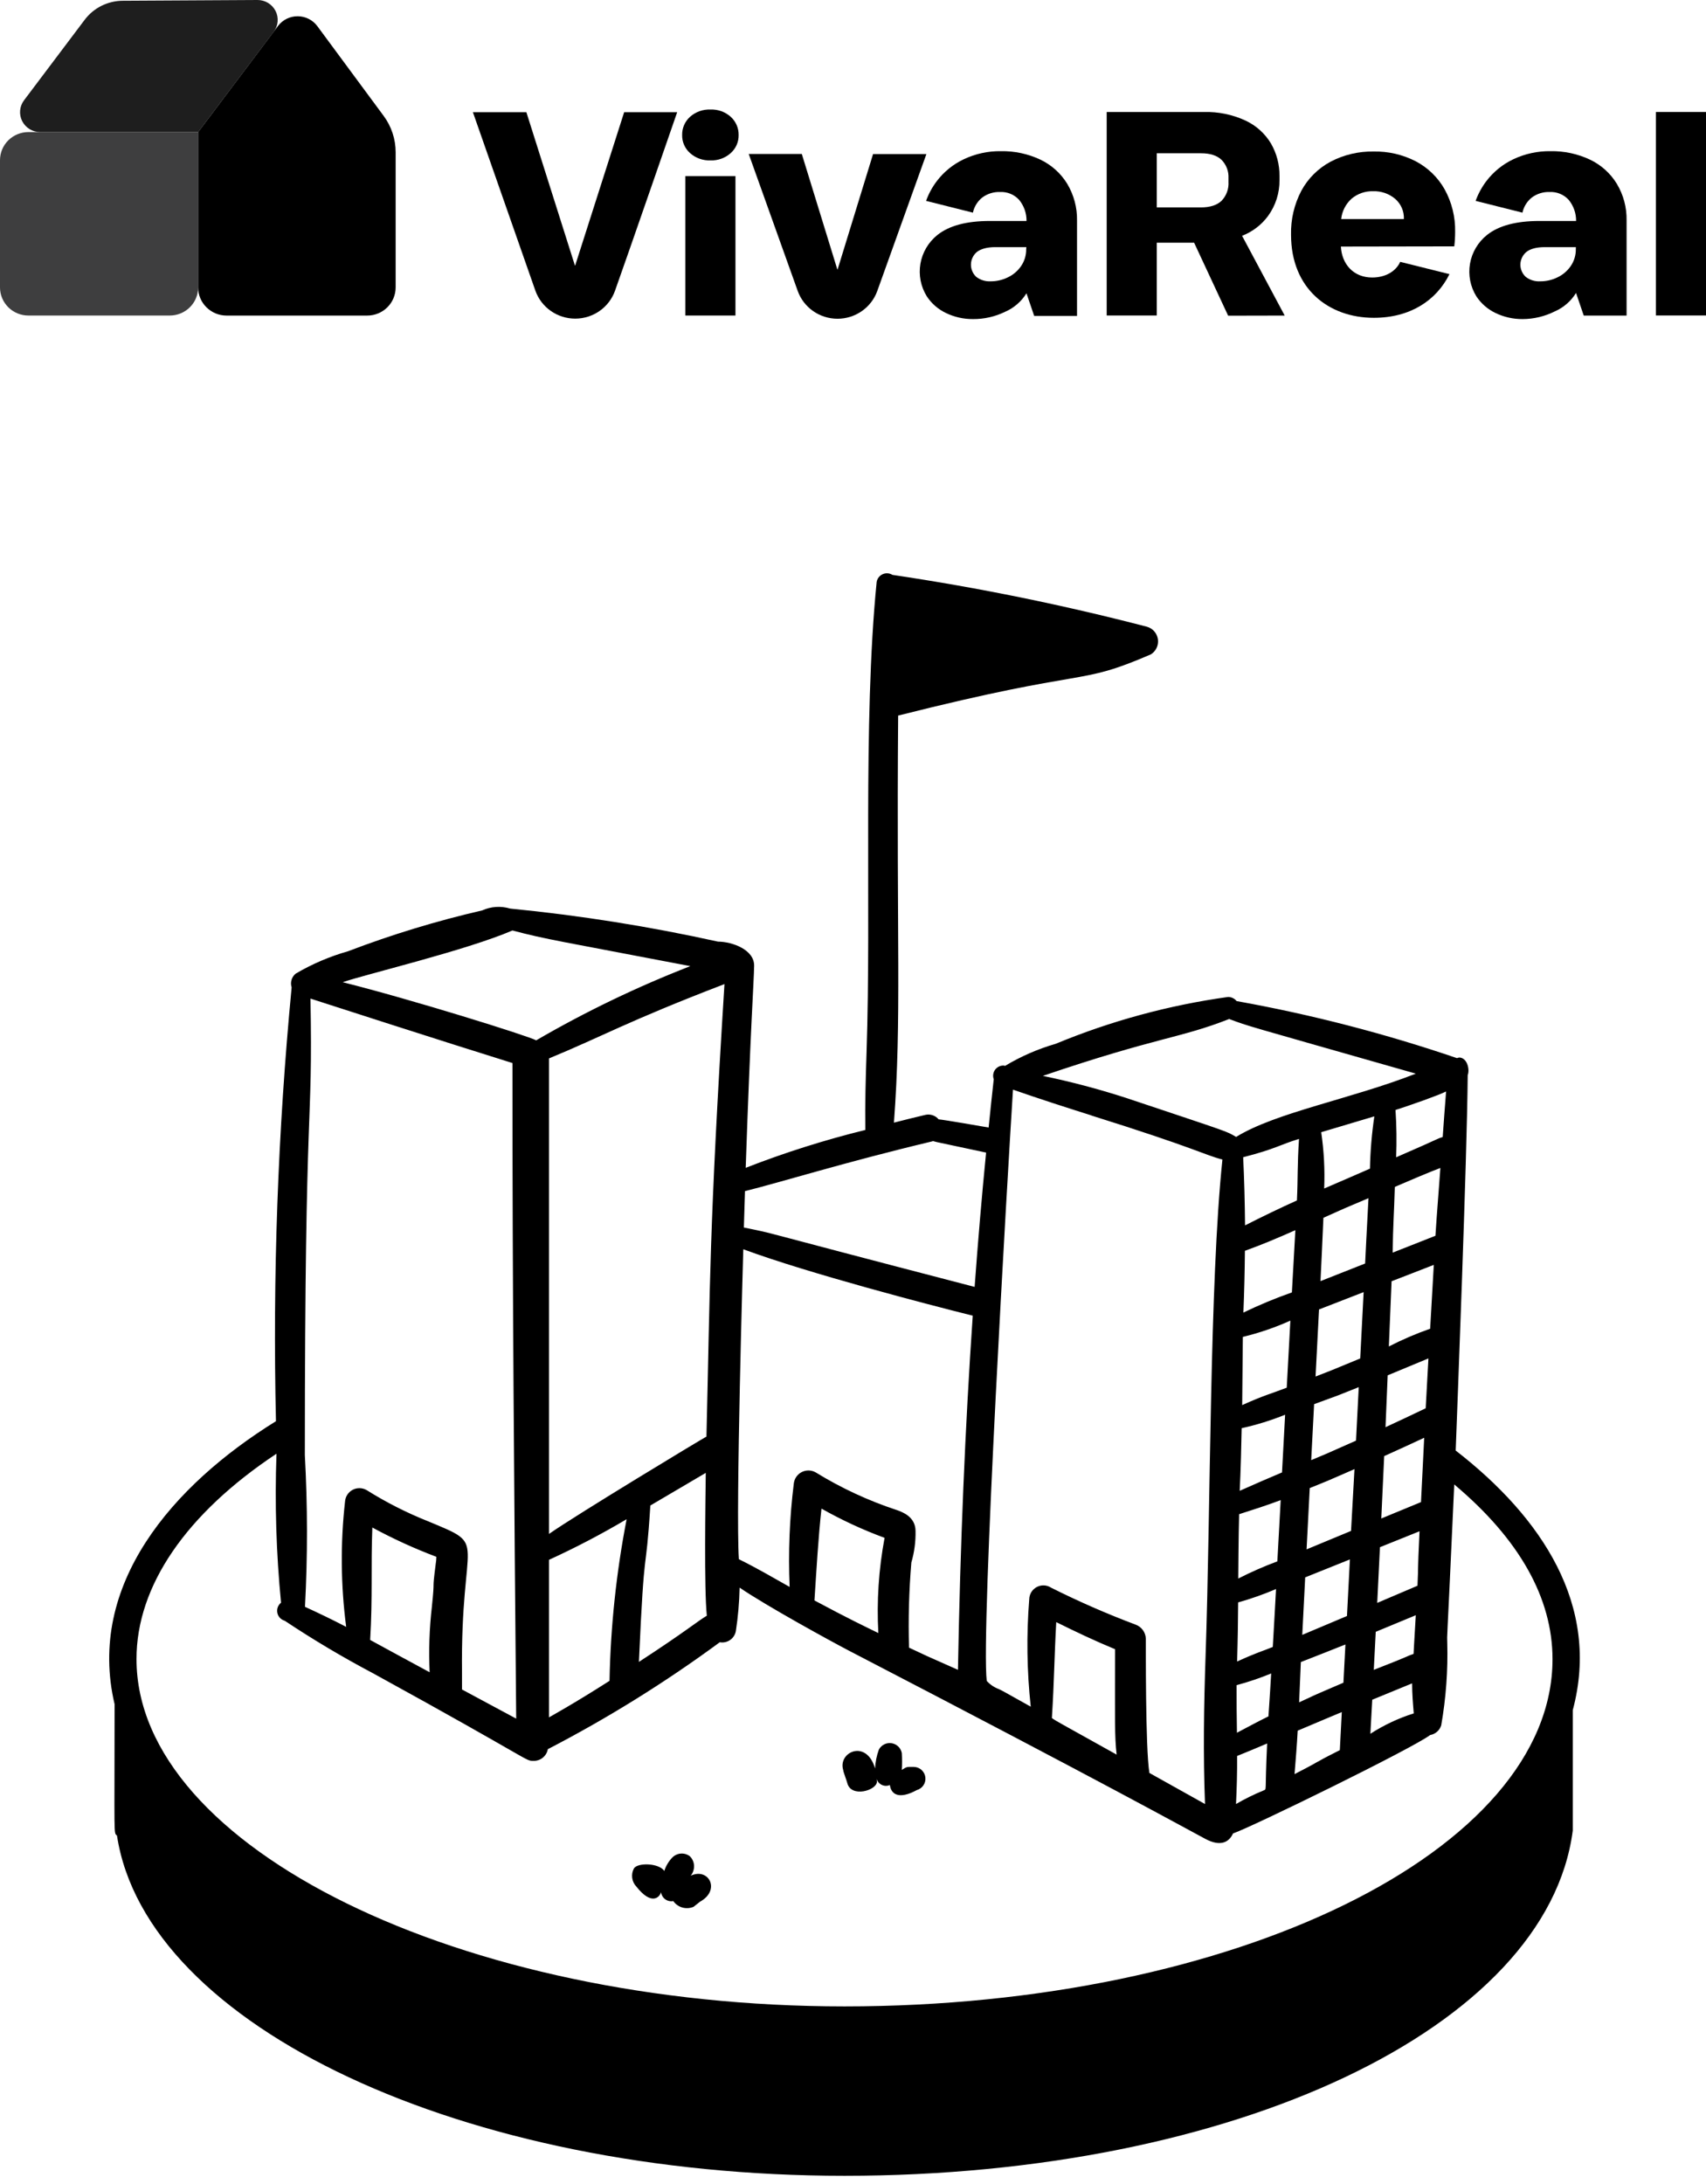 <svg width="125" height="160" viewBox="0 0 125 160" fill="none" xmlns="http://www.w3.org/2000/svg">
<path d="M106.66 106.267C106.75 103.809 107.496 84.763 107.54 78.767C107.7 78.351 107.514 77.529 106.954 77.473C106.885 77.475 106.817 77.491 106.754 77.519C101.484 75.72 96.086 74.323 90.606 73.339C90.531 73.243 90.434 73.166 90.324 73.114C90.214 73.061 90.094 73.036 89.972 73.039C85.635 73.642 81.392 74.795 77.346 76.471C76.043 76.847 74.796 77.392 73.634 78.091C73.614 78.091 73.602 78.067 73.582 78.065C73.457 78.053 73.33 78.074 73.215 78.124C73.1 78.175 72.999 78.254 72.922 78.353C72.846 78.453 72.795 78.57 72.776 78.695C72.757 78.819 72.769 78.946 72.812 79.065C72.68 80.231 72.56 81.419 72.438 82.603C71.858 82.503 69.258 82.049 68.774 82.003C68.658 81.865 68.506 81.761 68.336 81.703C68.165 81.646 67.982 81.636 67.806 81.675C67.034 81.853 66.268 82.051 65.5 82.245C66.066 74.613 65.678 69.045 65.808 52.423C80.08 48.823 78.822 50.321 84.33 47.937C84.513 47.821 84.658 47.656 84.749 47.459C84.84 47.263 84.871 47.045 84.841 46.831C84.81 46.617 84.717 46.416 84.575 46.254C84.432 46.091 84.246 45.973 84.038 45.915C77.893 44.317 71.668 43.048 65.388 42.115C65.282 42.049 65.162 42.01 65.038 42.002C64.914 41.993 64.789 42.015 64.675 42.066C64.562 42.116 64.462 42.194 64.385 42.291C64.308 42.389 64.256 42.504 64.234 42.627C63.206 52.937 63.85 66.609 63.492 77.129C63.43 78.949 63.378 80.835 63.404 82.781C60.424 83.513 57.496 84.439 54.638 85.555C54.992 75.203 55.238 71.925 55.256 70.755C55.274 69.585 53.678 68.991 52.606 68.983C47.584 67.872 42.5 67.064 37.382 66.563C36.703 66.358 35.974 66.405 35.328 66.697C31.989 67.466 28.707 68.465 25.506 69.687C24.165 70.068 22.877 70.618 21.674 71.323C21.525 71.441 21.416 71.601 21.362 71.783C21.307 71.964 21.309 72.158 21.368 72.339C20.356 82.899 19.973 93.51 20.22 104.117C12.62 108.823 6.336 116.117 8.396 124.851C8.396 134.799 8.318 134.235 8.572 134.479C10.708 148.479 34.01 159.399 61.872 159.399C90.416 159.399 113.356 148.561 115.238 134.111V125.285C117.29 117.629 112.962 111.153 106.66 106.267ZM37.548 68.167C40.012 68.823 41.032 68.949 50.58 70.779C46.68 72.295 42.905 74.112 39.288 76.215C38.668 75.879 30.14 73.215 25.112 71.957C26.718 71.391 34.112 69.645 37.548 68.167ZM68.312 83.615L68.358 83.595C69.014 83.753 67.226 83.369 72.252 84.439C71.936 87.649 71.656 90.929 71.412 94.279C53.91 89.729 57.252 90.497 54.504 89.929C54.529 89.026 54.556 88.137 54.586 87.261C57.12 86.639 61.85 85.155 68.312 83.615ZM90.068 74.655C91.604 75.225 90.802 74.965 103.738 78.655C99.014 80.511 93.49 81.489 90.574 83.291C89.774 82.841 90.464 83.091 82.496 80.429C80.498 79.782 78.466 79.245 76.41 78.819C84.858 75.947 86.402 76.091 90.068 74.651V74.655ZM96.564 129.055C96.002 129.383 95.426 129.673 94.852 129.971C94.938 128.911 95.026 127.853 95.082 126.789C95.882 126.445 98.314 125.427 98.314 125.427L98.17 128.215C97.632 128.493 97.094 128.751 96.564 129.059V129.055ZM92.564 131.177C91.875 131.458 91.207 131.788 90.564 132.163C90.62 130.987 90.654 129.819 90.644 128.643C91.38 128.347 92.11 128.043 92.844 127.727C92.662 131.515 92.848 131.015 92.558 131.181L92.564 131.177ZM91.094 84.777C93.494 84.161 93.754 83.869 95.18 83.437C95.046 85.437 95.106 86.251 95.026 87.945C93.748 88.521 92.484 89.133 91.226 89.771C91.21 88.103 91.168 86.435 91.088 84.777H91.094ZM98.694 118.389C98 118.687 95.418 119.771 95.418 119.771C95.43 119.531 95.632 115.559 95.632 115.559L98.908 114.243L98.694 118.389ZM96.392 100.845C96.48 99.207 96.564 97.569 96.646 95.931L99.914 94.661L99.664 99.521C97.116 100.573 97.832 100.285 96.392 100.845ZM91.074 97.939C92.266 97.651 93.428 97.253 94.546 96.749C94.454 98.386 94.365 100.024 94.28 101.663C93.128 102.109 92.68 102.189 91.016 102.937C91.024 101.675 91.064 97.939 91.064 97.939H91.074ZM95.734 113.507L95.966 109.017C96.548 108.773 97.144 108.553 97.716 108.293C98.218 108.081 98.738 107.847 99.244 107.627L98.992 112.155L95.734 113.507ZM96.072 106.975L96.286 102.869C98.84 101.931 97.264 102.531 99.556 101.623L99.356 105.541C96.776 106.691 97.296 106.455 96.062 106.975H96.072ZM96.754 93.855C96.754 93.855 96.928 90.277 96.968 89.215C98.604 88.477 98.464 88.543 100.27 87.779C100.18 89.325 100.024 92.565 100.024 92.565L96.754 93.855ZM91.226 91.631C92.476 91.181 93.702 90.661 94.912 90.123C94.912 90.123 94.666 94.553 94.658 94.683C93.447 95.109 92.261 95.602 91.104 96.159C91.166 94.655 91.202 93.143 91.216 91.631H91.226ZM90.796 110.929C91.816 110.603 92.836 110.277 93.838 109.899L93.592 114.387C92.613 114.75 91.657 115.17 90.728 115.645C90.728 115.555 90.748 112.425 90.792 110.929H90.796ZM90.73 117.389C91.673 117.126 92.597 116.8 93.496 116.413C93.496 116.413 93.296 120.099 93.258 120.657C92.524 120.959 92.1 121.057 90.644 121.723C90.694 120.031 90.712 118.693 90.72 117.389H90.73ZM90.616 123.453C91.474 123.222 92.317 122.937 93.14 122.599C93.14 122.701 93.004 124.799 92.94 125.741C92.16 126.121 91.398 126.541 90.632 126.941C90.612 125.957 90.602 124.459 90.606 123.453H90.616ZM95.324 121.759C95.668 121.627 98.266 120.605 98.58 120.475L98.434 123.275C95.274 124.631 96.834 123.969 95.188 124.713C95.192 124.571 95.294 122.215 95.314 121.759H95.324ZM100.378 85.615C100.378 85.615 97.51 86.867 97.024 87.071C97.08 85.692 97.007 84.31 96.806 82.945C96.934 82.909 100.278 81.911 100.698 81.785C100.511 83.053 100.404 84.332 100.378 85.615ZM90.978 104.629C92.065 104.39 93.13 104.06 94.162 103.643L93.934 107.871C92.906 108.301 91.87 108.759 90.834 109.217C90.85 108.643 90.904 108.255 90.978 104.635V104.629ZM103.86 116.171C102.878 116.595 101.895 117.014 100.91 117.429C100.976 116.113 101.042 114.745 101.11 113.347L104.01 112.181C103.846 115.599 103.942 114.391 103.86 116.177V116.171ZM104.46 103.171C103.446 103.659 102.476 104.113 101.518 104.557C101.518 104.511 101.626 101.983 101.676 100.757L104.662 99.517C104.618 100.367 104.482 102.801 104.462 103.167L104.46 103.171ZM101.762 98.645C101.762 98.565 101.896 95.385 101.962 93.865L105.056 92.665C104.962 94.229 104.874 95.783 104.788 97.343C103.751 97.706 102.741 98.139 101.764 98.641L101.762 98.645ZM103.572 121.165C102.872 121.409 103.702 121.149 100.658 122.335C100.706 121.42 100.754 120.491 100.802 119.547C100.868 119.519 102.824 118.705 103.736 118.331C103.618 120.275 103.574 121.161 103.574 121.161L103.572 121.165ZM104.116 110.045L101.208 111.245C101.278 109.781 101.35 108.245 101.42 106.675C102.37 106.251 103.362 105.791 104.352 105.331C104.273 106.901 104.195 108.471 104.118 110.041L104.116 110.045ZM105.174 90.533L102.04 91.769C102.07 89.701 102.142 88.955 102.2 86.953C102.854 86.669 104.864 85.809 105.538 85.565C105.422 87.215 105.28 88.869 105.176 90.529L105.174 90.533ZM102.296 84.787C102.342 83.63 102.327 82.472 102.25 81.317C103.412 80.943 105.414 80.239 105.956 79.961C105.862 81.069 105.792 82.185 105.708 83.299C105.192 83.461 105.91 83.215 102.298 84.783L102.296 84.787ZM100.544 124.523L103.466 123.323C103.466 124.065 103.526 124.793 103.588 125.523C102.466 125.876 101.396 126.379 100.408 127.017C100.453 126.194 100.499 125.361 100.546 124.519L100.544 124.523ZM79.968 81.723C87.63 84.123 88.296 84.629 89.568 84.947C88.622 93.983 88.71 110.425 88.334 121.301C88.21 124.885 88.15 128.501 88.292 132.163L84.218 129.887C83.916 128.087 83.962 120.247 83.956 120.045C83.947 119.818 83.87 119.599 83.736 119.416C83.601 119.233 83.415 119.095 83.202 119.019C81.093 118.226 79.027 117.323 77.014 116.313C76.859 116.212 76.681 116.155 76.497 116.146C76.314 116.138 76.131 116.179 75.968 116.264C75.805 116.35 75.668 116.477 75.57 116.633C75.473 116.789 75.419 116.969 75.414 117.153C75.203 119.776 75.24 122.414 75.524 125.031C73.416 123.853 73.556 123.923 73.19 123.745C72.849 123.619 72.544 123.414 72.3 123.145C71.86 119.545 73.834 85.925 74.222 79.827C76.126 80.493 78.072 81.119 79.97 81.717L79.968 81.723ZM77.08 125.723C77.23 123.429 77.26 121.155 77.392 118.837C78.792 119.531 80.24 120.219 81.702 120.821C81.702 126.221 81.66 127.123 81.816 128.543C76.286 125.447 77.14 125.999 77.082 125.717L77.08 125.723ZM60.194 110.523C61.674 111.359 63.219 112.075 64.814 112.663C64.383 114.961 64.229 117.302 64.356 119.637C63.216 119.077 62.332 118.669 59.676 117.249C59.814 115.123 59.96 112.585 60.192 110.513L60.194 110.523ZM66.774 114.475C66.996 113.718 67.1 112.931 67.082 112.143C67.064 111.105 66.116 110.773 65.716 110.629C63.63 109.943 61.632 109.016 59.762 107.865C59.606 107.777 59.432 107.73 59.253 107.726C59.075 107.723 58.899 107.764 58.74 107.846C58.581 107.928 58.446 108.047 58.345 108.194C58.244 108.341 58.181 108.511 58.162 108.689C57.851 111.199 57.749 113.73 57.856 116.257C56.482 115.485 55.564 114.937 54.138 114.227C53.898 110.595 54.456 91.731 54.462 91.521C59.278 93.301 68.076 95.589 71.274 96.387C70.716 104.535 70.358 113.137 70.19 122.331C67.39 121.091 68.172 121.441 66.606 120.707C66.544 118.624 66.601 116.54 66.776 114.465L66.774 114.475ZM40.226 125.815V114.273C42.173 113.382 44.072 112.389 45.914 111.297C45.157 115.201 44.737 119.163 44.66 123.139C42.022 124.825 40.304 125.765 40.226 125.815ZM37.826 125.909C36.504 125.193 35.176 124.485 33.852 123.773C33.852 123.353 33.852 122.941 33.852 122.573C33.73 112.247 35.932 113.349 31.35 111.443C29.794 110.823 28.299 110.064 26.88 109.175C26.725 109.081 26.548 109.029 26.367 109.023C26.186 109.017 26.006 109.058 25.845 109.142C25.685 109.226 25.548 109.349 25.449 109.501C25.35 109.653 25.292 109.828 25.28 110.009C24.938 113.06 24.967 116.14 25.364 119.185C24.364 118.661 23.364 118.185 22.346 117.715C22.544 114.013 22.54 110.304 22.336 106.603C22.336 79.259 22.936 83.203 22.748 73.157C22.962 73.229 32.872 76.427 37.548 77.879C37.54 93.893 37.68 110.147 37.822 125.909H37.826ZM27.286 111.909C28.797 112.729 30.363 113.445 31.972 114.051C31.971 114.223 31.956 114.395 31.926 114.565C31.632 116.865 31.888 115.365 31.644 117.709C31.461 119.302 31.406 120.907 31.48 122.509C31.094 122.309 27.456 120.325 27.122 120.143C27.312 116.971 27.17 114.803 27.282 111.901L27.286 111.909ZM47.656 110.291L51.712 107.903C51.69 109.835 51.584 116.443 51.79 118.367C51.166 118.729 50.214 119.539 46.814 121.751C47.234 112.313 47.296 115.951 47.652 110.283L47.656 110.291ZM51.766 105.243C51.6 105.311 42.148 111.021 40.226 112.377V77.539C44.164 75.915 45.928 74.841 53.082 72.095C51.954 90.165 52.036 94.073 51.762 105.235L51.766 105.243ZM20.258 106.511C20.127 110.149 20.239 113.791 20.592 117.415C20.482 117.502 20.399 117.617 20.351 117.749C20.303 117.88 20.293 118.022 20.321 118.159C20.349 118.296 20.415 118.423 20.511 118.525C20.607 118.627 20.729 118.7 20.864 118.737C22.947 120.124 25.099 121.404 27.312 122.573C39.132 129.065 38.466 129.001 39.08 129.001C39.33 129.009 39.575 128.928 39.77 128.77C39.964 128.613 40.096 128.391 40.14 128.145C44.538 125.866 48.751 123.247 52.74 120.311C53.004 120.358 53.275 120.299 53.496 120.146C53.716 119.994 53.867 119.76 53.916 119.497C54.078 118.441 54.171 117.376 54.192 116.309C56.126 117.637 60.94 120.271 62.204 120.929C81.132 130.751 86.636 133.823 88.32 134.719C89.418 135.305 90.056 134.969 90.344 134.319C91.666 133.875 103.484 128.097 104.788 127.109C104.976 127.077 105.152 126.993 105.295 126.867C105.439 126.741 105.544 126.577 105.6 126.395C105.948 124.406 106.096 122.387 106.042 120.369C106.024 119.443 105.976 121.589 106.554 108.751C111.314 112.751 113.754 117.061 113.754 121.551C113.754 135.577 90.482 146.989 61.878 146.989C33.758 146.989 10.002 135.339 10.002 121.551C9.992 116.185 13.654 110.883 20.254 106.503L20.258 106.511Z" fill="black"/>
<path d="M50.608 137.415C50.721 137.278 50.798 137.115 50.832 136.941C50.869 136.77 50.861 136.593 50.811 136.426C50.761 136.259 50.669 136.108 50.544 135.987C50.355 135.845 50.121 135.776 49.885 135.793C49.65 135.811 49.428 135.913 49.262 136.081C48.993 136.359 48.792 136.696 48.674 137.065C48.274 136.481 46.726 136.441 46.448 136.881C46.332 137.095 46.288 137.34 46.322 137.582C46.355 137.823 46.465 138.047 46.636 138.221C47.72 139.599 48.326 139.021 48.436 138.621C48.448 138.724 48.482 138.823 48.535 138.913C48.588 139.002 48.658 139.08 48.742 139.141C48.826 139.202 48.922 139.246 49.023 139.268C49.125 139.291 49.23 139.292 49.332 139.273C49.493 139.502 49.728 139.669 49.998 139.746C50.268 139.822 50.556 139.804 50.814 139.695L51.296 139.315C52.824 138.473 51.928 136.791 50.608 137.415Z" fill="black"/>
<path d="M62.078 130.615C62.346 131.735 64.266 131.165 64.254 130.511C64.254 130.449 64.234 130.387 64.23 130.323C64.26 130.419 64.309 130.508 64.376 130.584C64.442 130.66 64.524 130.722 64.616 130.764C64.707 130.806 64.807 130.829 64.908 130.83C65.009 130.831 65.109 130.811 65.202 130.771C65.284 131.431 65.838 131.869 67.176 131.141C67.375 131.085 67.548 130.96 67.663 130.788C67.778 130.615 67.827 130.408 67.801 130.202C67.776 129.997 67.677 129.807 67.524 129.668C67.371 129.529 67.173 129.45 66.966 129.445C66.406 129.445 66.482 129.411 66.076 129.665C66.101 129.252 66.101 128.839 66.076 128.427C66.04 128.244 65.949 128.077 65.815 127.948C65.68 127.819 65.509 127.735 65.325 127.707C65.141 127.68 64.953 127.709 64.787 127.793C64.62 127.876 64.484 128.009 64.396 128.173C64.233 128.618 64.139 129.085 64.118 129.559C63.486 127.373 61.368 128.359 61.786 129.683C61.778 129.783 62.042 130.455 62.078 130.615Z" fill="black"/>
<path d="M2.083 23.116H12.436C12.986 23.117 13.514 22.901 13.905 22.517C14.295 22.133 14.516 21.612 14.519 21.067V9.676H2.083C1.531 9.676 1.001 9.893 0.61 10.279C0.219 10.665 0 11.189 0 11.736V21.067C0.003 21.612 0.224 22.133 0.614 22.517C1.004 22.901 1.533 23.117 2.083 23.116Z" fill="#3E3E3F"/>
<path d="M16.592 23.119H26.906C27.18 23.119 27.451 23.066 27.704 22.962C27.957 22.858 28.186 22.706 28.38 22.515C28.573 22.323 28.727 22.096 28.831 21.846C28.936 21.595 28.989 21.327 28.989 21.056V11.148C28.989 10.191 28.68 9.259 28.108 8.487L23.242 1.903C23.076 1.683 22.86 1.504 22.612 1.38C22.364 1.257 22.09 1.192 21.812 1.191C21.534 1.19 21.26 1.252 21.011 1.374C20.762 1.496 20.545 1.673 20.377 1.892L14.518 9.676V21.068C14.52 21.611 14.739 22.131 15.128 22.515C15.516 22.9 16.042 23.117 16.592 23.119Z" fill="black"/>
<path d="M6.207 1.446L1.761 7.347C1.598 7.564 1.498 7.821 1.474 8.091C1.45 8.36 1.503 8.631 1.625 8.873C1.748 9.114 1.936 9.318 2.168 9.46C2.401 9.602 2.669 9.677 2.942 9.678H14.521L20.055 2.331C20.219 2.113 20.319 1.855 20.342 1.585C20.366 1.315 20.313 1.043 20.189 0.801C20.065 0.559 19.876 0.356 19.642 0.214C19.408 0.073 19.139 -0.001 18.865 1.7924e-05L8.999 0.055C8.456 0.057 7.922 0.184 7.437 0.425C6.953 0.666 6.532 1.016 6.207 1.446Z" fill="#1E1E1E"/>
<path d="M50.562 11.217C50.373 11.05 50.224 10.844 50.124 10.614C50.023 10.385 49.975 10.136 49.981 9.886C49.977 9.636 50.026 9.388 50.126 9.159C50.226 8.929 50.375 8.724 50.562 8.555C50.972 8.192 51.509 8.001 52.06 8.023C52.604 8.003 53.135 8.194 53.539 8.555C53.725 8.724 53.873 8.93 53.974 9.159C54.074 9.389 54.124 9.636 54.12 9.886C54.126 10.136 54.077 10.384 53.977 10.614C53.877 10.844 53.727 11.049 53.539 11.217C53.136 11.579 52.605 11.771 52.06 11.751C51.509 11.773 50.971 11.582 50.562 11.217Z" fill="black"/>
<path d="M53.887 12.902H50.217V23.116H53.887V12.902Z" fill="black"/>
<path d="M125.001 8.205V23.112H121.33V8.205H125.001Z" fill="black"/>
<path d="M78.196 13.465C77.726 12.696 77.04 12.08 76.221 11.691C75.322 11.269 74.337 11.058 73.342 11.075C72.405 11.061 71.477 11.262 70.631 11.66C69.847 12.028 69.165 12.578 68.644 13.264C68.308 13.705 68.041 14.195 67.855 14.716L71.286 15.579C71.379 15.142 71.621 14.75 71.972 14.47C72.349 14.189 72.812 14.047 73.284 14.066C73.542 14.054 73.801 14.099 74.04 14.198C74.279 14.296 74.493 14.446 74.667 14.636C75.028 15.074 75.222 15.623 75.214 16.189H72.523C70.819 16.189 69.538 16.532 68.68 17.218C68.023 17.747 67.583 18.494 67.44 19.32C67.298 20.146 67.464 20.996 67.907 21.71C68.253 22.237 68.74 22.66 69.312 22.932C69.931 23.23 70.611 23.382 71.299 23.376C72.111 23.381 72.912 23.198 73.64 22.844C74.292 22.562 74.84 22.088 75.21 21.486L75.775 23.143H78.914V16.151C78.93 15.207 78.682 14.278 78.196 13.465ZM75.189 18.253C75.197 18.696 75.065 19.131 74.813 19.497C74.567 19.854 74.229 20.139 73.835 20.324C73.448 20.512 73.022 20.61 72.591 20.61C72.208 20.631 71.831 20.514 71.528 20.282C71.402 20.163 71.302 20.02 71.236 19.86C71.169 19.701 71.138 19.529 71.143 19.357C71.148 19.184 71.189 19.015 71.265 18.86C71.341 18.704 71.449 18.566 71.582 18.455C71.875 18.233 72.322 18.105 72.927 18.105H75.203L75.189 18.253Z" fill="black"/>
<path d="M94.131 23.119L91.008 17.275C91.763 16.982 92.419 16.484 92.9 15.838C93.466 15.065 93.764 14.131 93.75 13.177V12.904C93.76 12.068 93.545 11.243 93.127 10.516C92.686 9.779 92.031 9.191 91.248 8.828C90.297 8.39 89.257 8.177 88.209 8.205H81.088V23.112H84.758V17.781H87.494L89.987 23.128L94.131 23.119ZM84.758 11.228H87.996C88.668 11.228 89.172 11.39 89.51 11.716C89.681 11.892 89.813 12.101 89.9 12.33C89.986 12.559 90.024 12.802 90.012 13.046V13.326C90.028 13.577 89.992 13.829 89.905 14.067C89.819 14.304 89.684 14.521 89.51 14.705C89.172 15.03 88.668 15.194 87.996 15.195H84.758V11.228Z" fill="black"/>
<path d="M106.619 16.994C106.642 15.905 106.378 14.83 105.852 13.874C105.361 13 104.625 12.285 103.733 11.816C102.779 11.324 101.716 11.078 100.641 11.1C99.542 11.081 98.456 11.338 97.486 11.849C96.581 12.335 95.839 13.073 95.353 13.971C94.829 14.967 94.569 16.078 94.596 17.2C94.596 21.134 97.34 23.283 100.661 23.283C103.323 23.283 105.246 22.015 106.204 20.083L102.594 19.183C102.273 19.895 101.493 20.331 100.54 20.331C99.163 20.331 98.313 19.338 98.248 18.063L106.556 18.049C106.598 17.699 106.619 17.347 106.619 16.994ZM98.269 16.047C98.332 15.466 98.61 14.928 99.051 14.539C99.487 14.181 100.041 13.993 100.607 14.009C101.195 13.989 101.768 14.186 102.217 14.561C102.431 14.745 102.6 14.974 102.712 15.231C102.823 15.488 102.875 15.767 102.863 16.047H98.269Z" fill="black"/>
<path d="M118.466 13.465C117.997 12.695 117.311 12.079 116.491 11.691C115.593 11.269 114.608 11.058 113.614 11.075C112.675 11.061 111.745 11.261 110.896 11.66C110.113 12.028 109.432 12.579 108.91 13.264C108.575 13.706 108.309 14.196 108.12 14.716L111.551 15.579C111.645 15.142 111.888 14.75 112.239 14.47C112.616 14.19 113.078 14.047 113.549 14.066C113.808 14.054 114.067 14.099 114.306 14.198C114.546 14.296 114.76 14.446 114.935 14.636C115.295 15.074 115.489 15.624 115.482 16.189H112.791C111.087 16.189 109.806 16.532 108.948 17.218C108.291 17.747 107.85 18.494 107.708 19.32C107.566 20.146 107.731 20.996 108.174 21.71C108.521 22.237 109.007 22.66 109.58 22.932C110.199 23.23 110.879 23.382 111.567 23.376C112.38 23.372 113.182 23.182 113.908 22.819C114.56 22.537 115.108 22.063 115.477 21.462L116.042 23.119H119.181V16.151C119.2 15.207 118.953 14.277 118.466 13.465ZM115.462 18.253C115.469 18.696 115.337 19.131 115.085 19.497C114.839 19.854 114.501 20.139 114.107 20.324C113.72 20.512 113.294 20.61 112.863 20.61C112.476 20.634 112.094 20.517 111.789 20.282C111.662 20.164 111.562 20.02 111.495 19.86C111.428 19.701 111.396 19.529 111.401 19.357C111.406 19.184 111.448 19.015 111.524 18.859C111.6 18.704 111.709 18.566 111.843 18.455C112.141 18.223 112.59 18.106 113.188 18.105H115.466L115.462 18.253Z" fill="black"/>
<path d="M61.362 23.351C60.722 23.351 60.098 23.154 59.576 22.788C59.054 22.422 58.66 21.906 58.447 21.309C57.55 18.799 54.859 11.279 54.859 11.279H58.748L61.351 19.737H61.373L63.97 11.287H67.878C67.878 11.287 65.176 18.807 64.279 21.318C64.065 21.913 63.669 22.428 63.147 22.792C62.624 23.157 62.001 23.352 61.362 23.351Z" fill="black"/>
<path d="M34.65 8.221H38.568L42.124 19.451H42.144L45.732 8.221H49.617C49.617 8.221 45.958 18.799 45.061 21.305C44.848 21.901 44.453 22.417 43.931 22.782C43.409 23.147 42.786 23.343 42.146 23.343C41.507 23.343 40.883 23.147 40.361 22.782C39.839 22.417 39.445 21.901 39.231 21.305L34.65 8.221Z" fill="black"/>
</svg>
